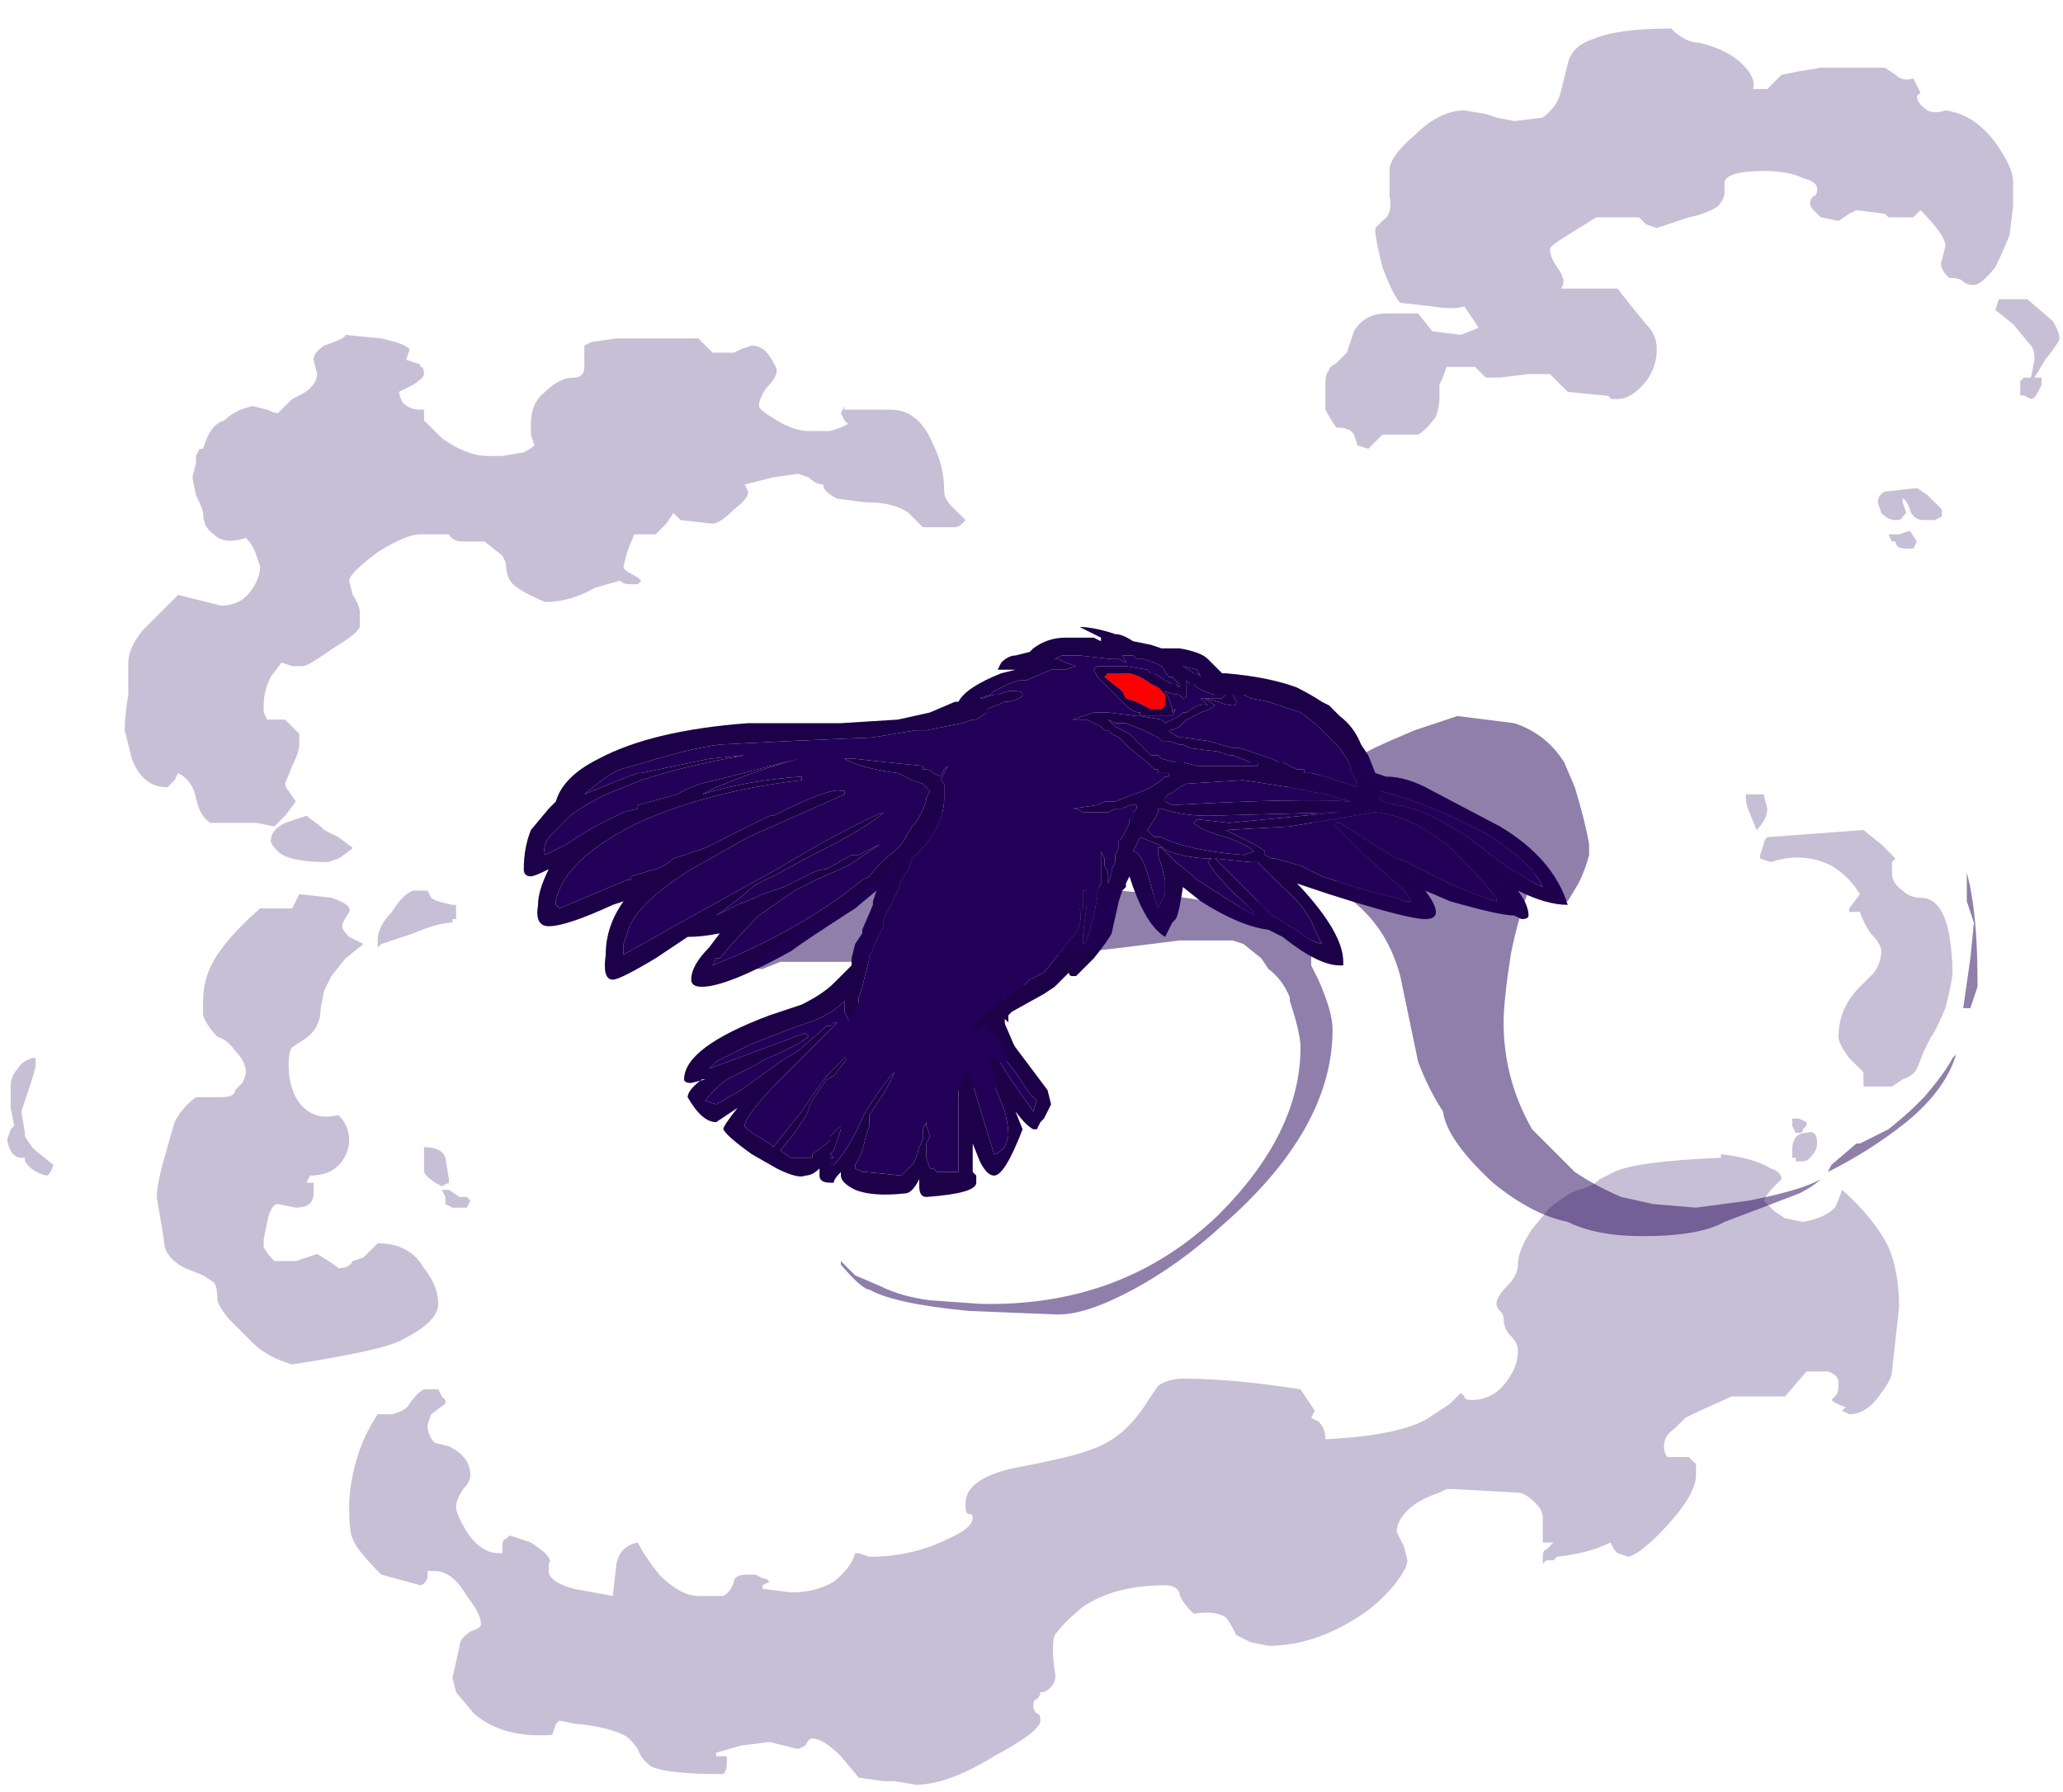 <?xml version="1.0" encoding="UTF-8" standalone="no"?>
<svg xmlns:ffdec="https://www.free-decompiler.com/flash" xmlns:xlink="http://www.w3.org/1999/xlink" ffdec:objectType="frame" height="176.05px" width="202.65px" xmlns="http://www.w3.org/2000/svg">
  <g transform="matrix(1.0, 0.0, 0.0, 1.0, 124.25, 134.75)">
    <use ffdec:characterId="3197" height="9.65" transform="matrix(7.0, 0.0, 0.0, 7.0, -72.8, -73.15)" width="20.4" xlink:href="#shape0"/>
    <use ffdec:characterId="3199" height="24.65" transform="matrix(7.0, 0.0, 0.0, 7.0, -123.55, -131.95)" width="28.8" xlink:href="#shape1"/>
  </g>
  <defs>
    <g id="shape0" transform="matrix(1.0, 0.0, 0.0, 1.0, 10.4, 10.45)">
      <path d="M-2.75 -9.75 L-2.75 -9.75" fill="#111111" fill-rule="evenodd" stroke="none"/>
      <path d="M-4.35 -5.25 L-4.35 -5.15 -4.4 -5.15 -4.35 -5.25" fill="#445f73" fill-rule="evenodd" stroke="none"/>
      <path d="M-3.6 -4.75 L-3.6 -4.7 -4.0 -4.5 -4.15 -4.45 -4.25 -4.4 -4.3 -4.4 -4.25 -4.6 -4.25 -4.55 Q-4.25 -4.5 -4.15 -4.5 L-4.15 -4.55 -4.05 -4.55 -3.95 -4.6 -3.9 -4.65 -3.85 -4.65 -3.7 -4.7 -3.6 -4.75 M-5.45 -4.65 L-5.45 -4.7 -5.2 -4.95 -5.45 -4.7 -5.4 -4.7 -5.1 -4.9 -4.9 -5.05 -4.9 -5.1 -4.8 -5.15 Q-4.7 -5.25 -4.6 -5.4 L-4.5 -5.65 -4.45 -5.65 -4.45 -5.5 -4.4 -5.45 -4.55 -5.15 -4.55 -5.05 -4.7 -4.9 -4.6 -5.1 -4.65 -5.15 -4.7 -5.1 -5.5 -4.45 -5.5 -4.55 -5.45 -4.65 M-4.3 -5.9 L-4.25 -5.85 Q-4.15 -5.7 -4.1 -5.5 L-4.1 -5.15 -4.15 -5.15 -4.15 -5.1 -4.2 -5.05 -4.25 -5.15 -4.25 -5.35 -4.3 -5.4 -4.3 -5.5 -4.35 -5.65 -4.45 -5.85 Q-4.45 -6.05 -4.3 -5.9 M-4.1 -6.0 L-4.0 -6.15 Q-3.8 -6.0 -3.8 -5.55 L-3.85 -5.3 -3.9 -5.15 -3.95 -5.1 -3.95 -5.2 -4.0 -5.3 Q-4.0 -5.6 -4.05 -5.75 L-4.1 -5.9 -4.1 -6.0 M-3.7 -5.8 L-3.7 -5.9 -3.65 -5.95 Q-3.65 -5.9 -3.6 -5.75 L-3.55 -5.6 Q-3.55 -5.45 -3.65 -5.2 L-3.7 -5.3 -3.7 -5.8 M-4.4 -4.9 L-4.45 -4.85 Q-4.55 -4.7 -4.65 -4.65 L-4.7 -4.7 -4.7 -4.8 Q-4.7 -4.9 -4.65 -4.9 L-4.4 -5.0 -4.35 -5.0 -4.4 -4.9" fill="#363c56" fill-rule="evenodd" stroke="none"/>
      <path d="M-1.4 -9.5 L-1.4 -9.35 -1.45 -9.3 -1.6 -9.3 -1.8 -9.4 -1.95 -9.45 -2.0 -9.55 -2.25 -9.75 -2.2 -9.8 -1.95 -9.8 Q-1.8 -9.8 -1.6 -9.65 L-1.5 -9.6 -1.4 -9.5" fill="#ff0000" fill-rule="evenodd" stroke="none"/>
      <path d="M-5.45 -4.65 L-5.5 -4.75 -5.65 -4.9 -5.65 -4.95 -5.7 -5.05 -5.7 -5.25 -5.65 -5.4 -5.55 -5.8 -5.55 -5.85 -5.5 -5.9 -5.5 -5.95 -5.35 -6.25 -5.35 -6.35 -5.15 -6.75 -5.1 -6.9 -5.0 -7.05 -4.95 -7.2 -4.8 -7.35 Q-4.5 -7.7 -4.5 -8.05 L-4.5 -8.25 -4.55 -8.3 -4.45 -8.5 -4.5 -8.45 -4.55 -8.35 -4.65 -8.4 Q-4.7 -8.45 -4.75 -8.45 L-4.8 -8.45 -4.8 -8.5 -5.3 -8.55 -5.75 -8.6 -5.9 -8.6 -5.8 -8.55 Q-5.55 -8.45 -5.15 -8.4 L-4.95 -8.3 -4.8 -8.25 -4.7 -8.15 -4.75 -8.05 Q-4.75 -7.95 -4.9 -7.7 L-4.95 -7.65 -5.1 -7.4 -5.2 -7.3 Q-5.4 -7.15 -5.55 -6.95 L-5.65 -6.9 Q-6.5 -6.2 -7.75 -5.7 L-7.7 -5.8 -7.65 -5.8 Q-7.4 -6.1 -7.15 -6.35 L-7.1 -6.4 -6.6 -6.75 -6.3 -6.9 -5.85 -7.1 -5.4 -7.4 -5.7 -7.25 -5.8 -7.25 -6.15 -7.05 Q-6.25 -7.05 -6.35 -7.0 L-6.75 -6.8 -7.05 -6.7 -7.15 -6.65 -7.4 -6.55 -7.7 -6.4 Q-7.35 -6.65 -7.25 -6.75 -7.15 -6.85 -6.9 -6.95 L-6.35 -7.25 Q-5.55 -7.65 -5.35 -7.85 -5.75 -7.7 -6.85 -7.05 L-8.2 -6.3 -9.0 -5.85 -9.0 -6.0 -8.95 -6.15 Q-8.85 -6.55 -8.05 -7.05 L-7.25 -7.5 -5.9 -8.1 -5.9 -8.15 -5.95 -8.15 Q-6.1 -8.2 -6.9 -7.8 L-6.95 -7.8 -7.85 -7.35 -8.3 -7.2 Q-8.4 -7.1 -8.55 -7.05 L-8.9 -6.95 -8.9 -6.9 -8.95 -6.9 -9.9 -6.5 -9.95 -6.55 -9.95 -6.6 Q-9.85 -7.15 -8.9 -7.65 L-8.8 -7.7 Q-7.8 -8.15 -6.5 -8.3 L-6.5 -8.35 Q-7.25 -8.3 -7.9 -8.1 L-7.7 -8.2 Q-7.1 -8.45 -6.55 -8.6 L-7.7 -8.3 Q-8.0 -8.25 -8.25 -8.1 L-8.8 -7.95 -8.8 -7.9 -9.0 -7.85 -9.4 -7.65 -9.65 -7.5 -9.8 -7.4 -10.1 -7.25 Q-10.15 -7.4 -10.0 -7.55 L-9.75 -7.8 Q-9.55 -7.95 -9.25 -8.1 L-8.75 -8.3 Q-8.15 -8.5 -7.3 -8.65 L-7.8 -8.6 -8.75 -8.4 -8.8 -8.4 Q-9.2 -8.25 -9.55 -8.1 -9.2 -8.4 -9.05 -8.45 L-8.7 -8.55 Q-8.05 -8.75 -7.65 -8.8 L-6.65 -8.85 -5.5 -8.9 -4.9 -9.0 -4.75 -9.0 -4.25 -9.1 -4.1 -9.15 -4.05 -9.15 -3.9 -9.25 -3.9 -9.3 -3.65 -9.4 -3.6 -9.4 Q-3.4 -9.45 -3.4 -9.5 -3.4 -9.55 -3.5 -9.55 L-3.6 -9.55 -3.75 -9.5 -3.8 -9.5 -3.95 -9.45 -4.0 -9.45 -3.85 -9.5 -3.8 -9.55 -3.6 -9.65 -3.45 -9.7 -3.35 -9.7 -3.0 -9.85 -2.8 -9.85 -2.65 -9.9 -2.8 -9.95 -2.9 -10.0 -2.95 -10.0 -2.85 -10.05 -2.6 -10.05 -2.15 -10.0 -2.05 -10.0 -1.95 -9.95 -2.0 -10.05 -1.85 -10.05 -1.8 -10.0 -1.7 -10.0 -1.55 -9.95 -1.45 -9.9 -1.35 -9.75 -1.3 -9.75 -1.2 -9.65 -1.2 -9.6 -1.25 -9.65 -1.3 -9.65 -1.4 -9.7 -1.55 -9.8 -1.6 -9.8 -1.65 -9.85 -1.95 -9.9 -2.35 -9.9 -2.4 -9.85 -2.35 -9.75 -1.95 -9.35 Q-1.85 -9.25 -1.75 -9.25 L-1.75 -9.2 -1.3 -9.2 -1.25 -9.3 -1.3 -9.25 -1.3 -9.3 -1.35 -9.45 -1.4 -9.55 Q-1.3 -9.5 -1.2 -9.5 L-1.15 -9.45 Q-1.1 -9.45 -1.1 -9.5 L-1.1 -9.7 -1.05 -9.65 -1.0 -9.65 -0.95 -9.6 Q-0.75 -9.5 -0.7 -9.5 L-0.55 -9.5 -0.6 -9.45 -0.9 -9.45 -0.8 -9.35 Q-0.9 -9.4 -1.1 -9.25 L-1.15 -9.25 -1.2 -9.2 -1.4 -9.1 -1.45 -9.15 -1.75 -9.2 -1.8 -9.2 -2.2 -9.25 -2.4 -9.25 -2.7 -9.15 -2.5 -9.15 -2.3 -9.05 -2.25 -9.0 -2.2 -9.0 -2.15 -8.95 -2.05 -8.9 -1.9 -8.75 -1.65 -8.55 -1.55 -8.45 -1.5 -8.45 -1.5 -8.4 -1.35 -8.4 -1.35 -8.35 -1.4 -8.35 -1.45 -8.3 -1.6 -8.2 -1.7 -8.15 -1.85 -8.1 -2.1 -8.0 -2.25 -8.0 -2.35 -7.95 -2.7 -7.9 -2.65 -7.9 -2.55 -7.85 -2.2 -7.85 -2.1 -7.9 -2.0 -7.9 -1.9 -7.95 -1.8 -7.95 -1.8 -7.9 -1.85 -7.85 -1.85 -7.75 -1.9 -7.75 -1.9 -7.7 -2.0 -7.5 -2.05 -7.45 -2.05 -7.35 -2.1 -7.25 -2.1 -7.15 -2.15 -7.05 -2.15 -7.0 -2.2 -6.85 -2.2 -7.0 -2.25 -7.1 -2.25 -7.2 -2.3 -7.3 -2.3 -6.85 -2.35 -6.75 -2.35 -6.65 -2.4 -6.4 Q-2.45 -6.2 -2.5 -6.05 L-2.55 -6.0 -2.55 -6.15 -2.5 -6.55 -2.5 -6.75 -2.55 -6.75 -2.55 -6.5 -2.6 -6.5 Q-2.55 -6.35 -2.65 -6.15 L-2.7 -6.1 -3.1 -5.6 -3.3 -5.5 -3.45 -5.35 -3.45 -5.55 Q-3.45 -5.85 -3.6 -6.05 -3.75 -6.2 -3.8 -6.1 L-3.85 -6.25 Q-3.95 -6.3 -4.0 -6.3 L-4.1 -6.3 -4.2 -6.25 -4.2 -6.05 -4.25 -6.1 -4.45 -6.1 -4.55 -6.0 -4.6 -5.85 -4.65 -5.75 -4.7 -5.6 Q-4.7 -5.5 -4.8 -5.35 -4.8 -5.5 -4.85 -5.65 L-4.9 -5.8 -4.9 -5.95 -4.95 -5.95 -4.95 -5.7 -4.9 -5.6 Q-4.9 -5.5 -5.0 -5.15 L-5.05 -5.15 -5.05 -5.1 -5.2 -4.95 -5.45 -4.7 -5.45 -4.65 M0.2 -6.35 L0.1 -6.4 -0.7 -7.2 -0.2 -7.15 -0.1 -7.15 0.25 -6.8 Q0.6 -6.5 0.7 -6.2 L0.8 -6.0 Q0.6 -6.05 0.45 -6.2 L0.35 -6.25 0.2 -6.35 M1.6 -8.05 L1.6 -8.15 1.8 -8.1 Q2.45 -7.9 3.1 -7.55 3.75 -7.15 3.9 -6.8 L3.7 -6.9 3.3 -7.15 2.85 -7.5 Q2.25 -7.9 1.85 -7.95 L1.65 -8.0 1.6 -8.05 M0.15 -7.2 L0.1 -7.2 0.0 -7.25 0.0 -7.3 Q-0.05 -7.35 -0.25 -7.45 L-0.55 -7.6 0.35 -7.65 1.55 -7.85 Q2.0 -7.8 2.4 -7.5 L2.55 -7.4 2.95 -7.0 3.25 -6.65 3.25 -6.6 2.95 -6.7 Q2.55 -6.85 2.0 -7.15 L1.85 -7.2 1.05 -7.7 Q0.95 -7.7 1.0 -7.65 L1.4 -7.25 1.9 -6.8 2.0 -6.7 2.05 -6.6 1.95 -6.6 1.85 -6.65 Q1.55 -6.7 0.8 -6.95 L0.5 -7.1 0.15 -7.2 M0.85 -8.1 L1.2 -8.0 Q0.45 -8.05 -1.3 -7.95 L-1.4 -8.0 -1.4 -8.05 -1.35 -8.1 -1.35 -8.1 Q-1.25 -8.15 -1.2 -8.2 L-1.1 -8.25 -0.3 -8.3 0.35 -8.2 0.85 -8.1 M0.2 -9.35 L0.5 -9.25 0.7 -9.1 1.05 -8.75 1.15 -8.6 1.2 -8.5 1.2 -8.45 1.3 -8.25 1.3 -8.2 0.85 -8.35 0.65 -8.4 0.55 -8.4 0.55 -8.45 0.45 -8.45 0.25 -8.55 0.2 -8.55 0.1 -8.6 -0.35 -8.75 -0.45 -8.75 -0.8 -8.85 -1.15 -8.9 -1.2 -8.9 -1.3 -8.95 -1.35 -9.0 Q-1.3 -9.0 -1.2 -9.05 L-1.1 -9.15 -0.9 -9.25 Q-0.75 -9.3 -0.7 -9.35 L-0.85 -9.45 -0.65 -9.4 Q-0.55 -9.35 -0.45 -9.35 -0.4 -9.35 -0.4 -9.4 L-0.45 -9.5 -0.3 -9.5 -0.2 -9.45 0.05 -9.4 0.2 -9.35 M-1.15 -9.9 L-0.95 -9.85 -0.9 -9.75 -0.95 -9.8 -1.0 -9.8 -1.15 -9.9 M-2.75 -9.75 L-2.75 -9.75 M-7.8 -4.25 L-7.7 -4.35 Q-7.5 -4.45 -7.2 -4.6 L-6.55 -4.85 -6.4 -4.9 Q-6.1 -5.0 -5.9 -5.2 L-5.9 -5.05 -5.8 -4.85 -5.8 -4.8 -5.7 -4.65 -5.7 -4.4 Q-5.65 -4.25 -5.55 -4.25 -5.3 -4.25 -4.85 -4.65 L-4.85 -4.5 Q-4.85 -4.4 -4.65 -4.4 -4.6 -4.4 -4.5 -4.45 L-4.5 -4.2 Q-4.5 -4.1 -4.35 -4.1 L-4.25 -4.15 -4.3 -4.0 -4.3 -2.8 -4.6 -2.8 -4.65 -2.85 -4.7 -2.85 -4.75 -3.0 -4.75 -3.2 -4.7 -3.3 -4.75 -3.45 -4.75 -3.5 -4.8 -3.4 -4.8 -3.25 -4.85 -3.15 Q-4.9 -2.95 -4.95 -2.9 -5.05 -2.8 -5.1 -2.75 L-5.6 -2.8 -5.65 -2.8 -5.75 -2.85 -5.75 -2.9 Q-5.65 -3.05 -5.6 -3.3 L-5.55 -3.45 -5.55 -3.6 -5.45 -3.75 Q-5.25 -4.05 -5.2 -4.2 -5.35 -4.05 -5.6 -3.65 L-5.65 -3.55 Q-5.85 -3.1 -6.05 -2.9 L-6.1 -2.9 -6.1 -3.0 -6.05 -3.0 -6.1 -3.05 -6.05 -3.1 -5.95 -3.4 -5.95 -3.45 -6.1 -3.3 -6.1 -3.25 -6.15 -3.2 -6.35 -3.05 -6.35 -3.0 -6.65 -3.0 -6.8 -3.1 -6.6 -3.35 -6.5 -3.5 Q-6.4 -3.65 -6.4 -3.7 -6.4 -3.75 -6.15 -4.1 L-6.05 -4.15 -5.7 -4.6 -6.15 -4.15 -6.4 -3.8 -6.5 -3.65 -6.9 -3.15 -6.95 -3.2 Q-7.3 -3.4 -7.3 -3.45 -7.3 -3.6 -6.7 -4.2 L-6.0 -4.9 -6.05 -4.9 -6.1 -4.85 -6.15 -4.85 -6.55 -4.5 -6.8 -4.35 -7.35 -3.95 -7.7 -3.75 -7.85 -3.8 Q-7.75 -3.95 -7.55 -4.1 L-7.15 -4.3 Q-7.0 -4.4 -6.85 -4.45 L-6.55 -4.6 -6.4 -4.7 -6.45 -4.75 -7.8 -4.25 M-1.5 -7.4 L-1.35 -7.3 Q-1.05 -7.2 -0.75 -7.2 L-0.8 -7.15 Q-0.65 -6.9 -0.2 -6.5 L-0.15 -6.45 -0.15 -6.4 -0.4 -6.55 -0.95 -6.9 -1.0 -6.95 -1.25 -7.15 -1.45 -7.35 -1.5 -7.35 -1.5 -7.25 -1.45 -7.1 -1.4 -6.9 Q-1.4 -6.85 -1.4 -6.7 L-1.5 -6.5 -1.55 -6.65 -1.65 -7.0 Q-1.75 -7.3 -1.85 -7.3 L-1.75 -7.5 -1.5 -7.4 M-1.55 -7.75 L-1.5 -7.85 -1.5 -7.9 -1.45 -7.9 Q-1.15 -7.8 -0.8 -7.8 L1.05 -7.85 -0.5 -7.7 -0.95 -7.75 -1.0 -7.7 Q-0.9 -7.6 -0.55 -7.5 -0.25 -7.4 -0.15 -7.3 L-0.3 -7.25 Q-0.95 -7.3 -1.35 -7.45 L-1.45 -7.5 -1.55 -7.5 -1.65 -7.6 -1.55 -7.75 M-2.1 -9.05 L-2.2 -9.15 -2.1 -9.1 -1.95 -9.1 -1.7 -9.0 -1.5 -8.9 -1.45 -8.85 -1.35 -8.85 -1.2 -8.8 -1.15 -8.8 -1.05 -8.75 -0.65 -8.7 -0.5 -8.65 -0.45 -8.65 -0.2 -8.55 -0.1 -8.55 -0.1 -8.5 -0.95 -8.5 -1.15 -8.55 -1.25 -8.55 -1.45 -8.6 -1.5 -8.65 -1.6 -8.65 -1.9 -8.95 -2.1 -9.05 M-3.25 -3.65 L-3.6 -4.15 -3.75 -4.4 -3.7 -4.45 -3.5 -4.2 -3.3 -3.9 -3.2 -3.8 -3.25 -3.65 M-4.15 -4.2 L-3.9 -4.3 Q-3.75 -3.9 -3.65 -3.65 -3.6 -3.45 -3.6 -3.35 L-3.6 -3.3 -3.65 -3.15 Q-3.75 -3.05 -3.8 -3.05 L-4.0 -3.7 -4.15 -4.2 M-4.05 -4.95 L-4.05 -5.05 -3.95 -4.95 -4.05 -4.85 -4.25 -4.6 -4.25 -4.75 -4.2 -4.8 Q-4.15 -4.8 -4.05 -4.95" fill="#220058" fill-rule="evenodd" stroke="none"/>
      <path d="M-3.6 -4.7 L-3.5 -4.55 -3.05 -3.95 -3.0 -3.75 -3.1 -3.55 -3.15 -3.5 -3.2 -3.4 -3.25 -3.4 Q-3.35 -3.45 -3.5 -3.65 L-3.4 -3.4 Q-3.65 -2.75 -3.8 -2.75 -3.9 -2.75 -4.0 -2.95 L-4.1 -3.2 -4.1 -2.8 -4.05 -2.75 -4.05 -2.65 Q-4.05 -2.5 -4.75 -2.45 -4.85 -2.45 -4.85 -2.6 L-4.85 -2.7 Q-4.95 -2.5 -5.05 -2.5 -5.5 -2.45 -5.75 -2.55 -5.95 -2.65 -5.95 -2.75 L-5.95 -2.8 Q-6.05 -2.7 -6.05 -2.65 L-6.1 -2.65 Q-6.25 -2.65 -6.25 -2.75 L-6.25 -2.85 Q-6.35 -2.75 -6.45 -2.75 -6.55 -2.7 -6.85 -2.85 L-7.2 -3.05 Q-7.55 -3.3 -7.6 -3.4 -7.6 -3.45 -7.4 -3.7 L-7.7 -3.5 Q-7.9 -3.5 -8.1 -3.85 -8.1 -3.95 -7.9 -4.1 L-7.85 -4.1 -8.05 -4.05 Q-8.15 -4.05 -8.15 -4.1 -8.15 -4.55 -6.95 -5.0 L-6.5 -5.15 Q-6.2 -5.3 -6.05 -5.45 L-5.8 -5.7 -5.8 -5.8 -5.75 -6.0 -5.65 -6.15 -5.65 -6.2 -5.5 -6.55 -5.5 -6.6 -5.45 -6.75 -5.75 -6.5 Q-6.45 -6.05 -6.65 -5.9 -7.55 -5.4 -7.9 -5.4 -8.05 -5.4 -8.05 -5.5 -8.05 -5.7 -7.8 -5.95 L-7.65 -6.15 Q-7.9 -6.1 -8.1 -6.1 L-8.55 -5.8 Q-9.05 -5.5 -9.15 -5.5 -9.3 -5.5 -9.25 -5.85 -9.25 -6.25 -9.0 -6.6 L-9.15 -6.55 Q-9.8 -6.25 -10.05 -6.25 -10.25 -6.25 -10.2 -6.55 -10.2 -6.75 -10.05 -7.05 -10.25 -6.95 -10.3 -6.95 -10.4 -6.95 -10.4 -7.05 -10.4 -7.35 -10.3 -7.6 L-10.05 -7.9 -9.95 -8.0 Q-9.85 -8.35 -9.35 -8.6 -8.6 -9.0 -7.25 -9.1 L-5.95 -9.1 -5.15 -9.15 -4.7 -9.25 -4.35 -9.4 -4.3 -9.4 Q-4.2 -9.6 -3.7 -9.8 L-3.5 -9.85 -3.75 -9.85 -3.7 -9.95 Q-3.6 -10.05 -3.5 -10.05 L-3.3 -10.1 -3.25 -10.15 Q-3.05 -10.3 -2.8 -10.3 L-2.4 -10.3 -2.3 -10.25 -2.3 -10.3 -2.6 -10.45 Q-2.4 -10.45 -2.1 -10.35 -2.0 -10.35 -1.85 -10.25 L-1.6 -10.2 -1.45 -10.15 -1.2 -10.15 Q-0.9 -10.1 -0.8 -10.0 L-0.6 -9.8 -0.55 -9.8 Q0.05 -9.75 0.45 -9.6 0.65 -9.5 0.8 -9.4 L0.9 -9.35 1.05 -9.2 Q1.25 -9.05 1.35 -8.8 L1.45 -8.65 1.55 -8.4 1.7 -8.35 Q2.0 -8.35 2.35 -8.15 L3.3 -7.65 Q4.05 -7.2 4.25 -6.55 3.95 -6.55 3.55 -6.75 3.7 -6.55 3.7 -6.4 3.7 -6.35 3.6 -6.35 L3.5 -6.4 Q3.3 -6.4 2.6 -6.6 L2.25 -6.75 Q2.4 -6.55 2.4 -6.45 2.4 -6.35 2.25 -6.35 2.0 -6.35 0.9 -6.7 L0.45 -6.85 0.5 -6.8 Q1.1 -6.15 1.1 -5.75 L1.1 -5.7 1.05 -5.7 Q0.75 -5.7 0.25 -6.1 L0.05 -6.2 Q-0.35 -6.25 -0.9 -6.6 L-1.15 -6.8 Q-1.2 -6.45 -1.25 -6.35 L-1.3 -6.3 -1.4 -6.1 Q-1.65 -6.25 -1.85 -6.8 L-1.9 -6.95 -1.95 -6.85 -1.95 -6.8 -2.0 -6.75 -2.05 -6.6 -2.15 -6.15 Q-2.2 -6.05 -2.4 -5.8 L-2.65 -5.55 -2.7 -5.55 Q-2.75 -5.55 -2.75 -5.6 L-2.95 -5.4 -3.1 -5.3 -3.55 -5.05 -3.6 -5.0 -3.6 -4.9 -3.65 -4.95 -3.65 -4.8 -3.6 -4.75 -3.7 -4.7 -3.85 -4.65 -3.9 -4.65 -3.95 -4.6 -4.05 -4.55 -4.15 -4.55 -4.15 -4.5 Q-4.25 -4.5 -4.25 -4.55 L-4.25 -4.6 -4.3 -4.4 -4.25 -4.4 -4.15 -4.45 -4.0 -4.5 -3.6 -4.7 M0.2 -9.35 L0.05 -9.4 -0.2 -9.45 -0.3 -9.5 -0.45 -9.5 -0.4 -9.4 Q-0.4 -9.35 -0.45 -9.35 -0.55 -9.35 -0.65 -9.4 L-0.85 -9.45 -0.7 -9.35 Q-0.75 -9.3 -0.9 -9.25 L-1.1 -9.15 -1.2 -9.05 Q-1.3 -9.0 -1.35 -9.0 L-1.3 -8.95 -1.2 -8.9 -1.15 -8.9 -0.8 -8.85 -0.45 -8.75 -0.35 -8.75 0.1 -8.6 0.2 -8.55 0.25 -8.55 0.45 -8.45 0.55 -8.45 0.55 -8.4 0.65 -8.4 0.85 -8.35 1.3 -8.2 1.3 -8.25 1.2 -8.45 1.2 -8.5 1.15 -8.6 1.05 -8.75 0.7 -9.1 0.5 -9.25 0.2 -9.35 M0.85 -8.1 L0.35 -8.2 -0.3 -8.3 -1.1 -8.25 -1.2 -8.2 Q-1.25 -8.15 -1.35 -8.1 L-1.35 -8.1 -1.4 -8.05 -1.4 -8.0 -1.3 -7.95 Q0.45 -8.05 1.2 -8.0 L0.85 -8.1 M0.15 -7.2 L0.5 -7.1 0.8 -6.95 Q1.55 -6.7 1.85 -6.65 L1.95 -6.6 2.05 -6.6 2.0 -6.7 1.9 -6.8 1.4 -7.25 1.0 -7.65 Q0.95 -7.7 1.05 -7.7 L1.85 -7.2 2.0 -7.15 Q2.55 -6.85 2.95 -6.7 L3.25 -6.6 3.25 -6.65 2.95 -7.0 2.55 -7.4 2.4 -7.5 Q2.0 -7.8 1.55 -7.85 L0.35 -7.65 -0.55 -7.6 -0.25 -7.45 Q-0.05 -7.35 0.0 -7.3 L0.0 -7.25 0.1 -7.2 0.15 -7.2 M1.6 -8.05 L1.65 -8.0 1.85 -7.95 Q2.25 -7.9 2.85 -7.5 L3.3 -7.15 3.7 -6.9 3.9 -6.8 Q3.75 -7.15 3.1 -7.55 2.45 -7.9 1.8 -8.1 L1.6 -8.15 1.6 -8.05 M0.2 -6.35 L0.35 -6.25 0.45 -6.2 Q0.6 -6.05 0.8 -6.0 L0.7 -6.2 Q0.6 -6.5 0.25 -6.8 L-0.1 -7.15 -0.2 -7.15 -0.7 -7.2 0.1 -6.4 0.2 -6.35 M-5.2 -4.95 L-5.05 -5.1 -5.05 -5.15 -5.0 -5.15 Q-4.9 -5.5 -4.9 -5.6 L-4.95 -5.7 -4.95 -5.95 -4.9 -5.95 -4.9 -5.8 -4.85 -5.65 Q-4.8 -5.5 -4.8 -5.35 -4.7 -5.5 -4.7 -5.6 L-4.65 -5.75 -4.6 -5.85 -4.55 -6.0 -4.45 -6.1 -4.25 -6.1 -4.2 -6.05 -4.2 -6.25 -4.1 -6.3 -4.0 -6.3 Q-3.95 -6.3 -3.85 -6.25 L-3.8 -6.1 Q-3.75 -6.2 -3.6 -6.05 -3.45 -5.85 -3.45 -5.55 L-3.45 -5.35 -3.3 -5.5 -3.1 -5.6 -2.7 -6.1 -2.65 -6.15 Q-2.55 -6.35 -2.6 -6.5 L-2.55 -6.5 -2.55 -6.75 -2.5 -6.75 -2.5 -6.55 -2.55 -6.15 -2.55 -6.0 -2.5 -6.05 Q-2.45 -6.2 -2.4 -6.4 L-2.35 -6.65 -2.35 -6.75 -2.3 -6.85 -2.3 -7.3 -2.25 -7.2 -2.25 -7.1 -2.2 -7.0 -2.2 -6.85 -2.15 -7.0 -2.15 -7.05 -2.1 -7.15 -2.1 -7.25 -2.05 -7.35 -2.05 -7.45 -2.0 -7.5 -1.9 -7.7 -1.9 -7.75 -1.85 -7.75 -1.85 -7.85 -1.8 -7.9 -1.8 -7.95 -1.9 -7.95 -2.0 -7.9 -2.1 -7.9 -2.2 -7.85 -2.55 -7.85 -2.65 -7.9 -2.7 -7.9 -2.35 -7.95 -2.25 -8.0 -2.1 -8.0 -1.85 -8.1 -1.7 -8.15 -1.6 -8.2 -1.45 -8.3 -1.4 -8.35 -1.35 -8.35 -1.35 -8.4 -1.5 -8.4 -1.5 -8.45 -1.55 -8.45 -1.65 -8.55 -1.9 -8.75 -2.05 -8.9 -2.15 -8.95 -2.2 -9.0 -2.25 -9.0 -2.3 -9.05 -2.5 -9.15 -2.7 -9.15 -2.4 -9.25 -2.2 -9.25 -1.8 -9.2 -1.75 -9.2 -1.45 -9.15 -1.4 -9.1 -1.2 -9.2 -1.15 -9.25 -1.1 -9.25 Q-0.9 -9.4 -0.8 -9.35 L-0.9 -9.45 -0.6 -9.45 -0.55 -9.5 -0.7 -9.5 Q-0.75 -9.5 -0.95 -9.6 L-1.0 -9.65 -1.05 -9.65 -1.1 -9.7 -1.1 -9.5 Q-1.1 -9.45 -1.15 -9.45 L-1.2 -9.5 Q-1.3 -9.5 -1.4 -9.55 L-1.35 -9.45 -1.3 -9.3 -1.3 -9.25 -1.25 -9.3 -1.3 -9.2 -1.75 -9.2 -1.75 -9.25 Q-1.85 -9.25 -1.95 -9.35 L-2.35 -9.75 -2.4 -9.85 -2.35 -9.9 -1.95 -9.9 -1.65 -9.85 -1.6 -9.8 -1.55 -9.8 -1.4 -9.7 -1.3 -9.65 -1.25 -9.65 -1.2 -9.6 -1.2 -9.65 -1.3 -9.75 -1.35 -9.75 -1.45 -9.9 -1.55 -9.95 -1.7 -10.0 -1.8 -10.0 -1.85 -10.05 -2.0 -10.05 -1.95 -9.95 -2.05 -10.0 -2.15 -10.0 -2.6 -10.05 -2.85 -10.05 -2.95 -10.0 -2.9 -10.0 -2.8 -9.95 -2.65 -9.9 -2.8 -9.85 -3.0 -9.85 -3.35 -9.7 -3.45 -9.7 -3.6 -9.65 -3.8 -9.55 -3.85 -9.5 -4.0 -9.45 -3.95 -9.45 -3.8 -9.5 -3.75 -9.5 -3.6 -9.55 -3.5 -9.55 Q-3.4 -9.55 -3.4 -9.5 -3.4 -9.45 -3.6 -9.4 L-3.65 -9.4 -3.9 -9.3 -3.9 -9.25 -4.05 -9.15 -4.1 -9.15 -4.25 -9.1 -4.75 -9.0 -4.9 -9.0 -5.5 -8.9 -6.65 -8.85 -7.65 -8.8 Q-8.05 -8.75 -8.7 -8.55 L-9.05 -8.45 Q-9.2 -8.4 -9.55 -8.1 -9.2 -8.25 -8.8 -8.4 L-8.75 -8.4 -7.8 -8.6 -7.3 -8.65 Q-8.15 -8.5 -8.75 -8.3 L-9.25 -8.1 Q-9.55 -7.95 -9.75 -7.8 L-10.0 -7.55 Q-10.15 -7.4 -10.1 -7.25 L-9.8 -7.4 -9.65 -7.5 -9.4 -7.65 -9.0 -7.85 -8.8 -7.9 -8.8 -7.95 -8.25 -8.1 Q-8.0 -8.25 -7.7 -8.3 L-6.55 -8.6 Q-7.1 -8.45 -7.7 -8.2 L-7.9 -8.1 Q-7.25 -8.3 -6.5 -8.35 L-6.5 -8.3 Q-7.8 -8.15 -8.8 -7.7 L-8.9 -7.65 Q-9.85 -7.15 -9.95 -6.6 L-9.95 -6.55 -9.9 -6.5 -8.95 -6.9 -8.9 -6.9 -8.9 -6.95 -8.55 -7.05 Q-8.4 -7.1 -8.3 -7.2 L-7.85 -7.35 -6.95 -7.8 -6.9 -7.8 Q-6.1 -8.2 -5.95 -8.15 L-5.9 -8.15 -5.9 -8.1 -7.25 -7.5 -8.05 -7.05 Q-8.85 -6.55 -8.95 -6.15 L-9.0 -6.0 -9.0 -5.85 -8.2 -6.3 -6.85 -7.05 Q-5.75 -7.7 -5.35 -7.85 -5.55 -7.65 -6.35 -7.25 L-6.9 -6.95 Q-7.15 -6.85 -7.25 -6.75 -7.35 -6.65 -7.7 -6.4 L-7.4 -6.55 -7.15 -6.65 -7.05 -6.7 -6.75 -6.8 -6.35 -7.0 Q-6.25 -7.05 -6.15 -7.05 L-5.8 -7.25 -5.7 -7.25 -5.4 -7.4 -5.85 -7.1 -6.3 -6.9 -6.6 -6.75 -7.1 -6.4 -7.15 -6.35 Q-7.4 -6.1 -7.65 -5.8 L-7.7 -5.8 -7.75 -5.7 Q-6.5 -6.2 -5.65 -6.9 L-5.55 -6.95 Q-5.4 -7.15 -5.2 -7.3 L-5.1 -7.4 -4.95 -7.65 -4.9 -7.7 Q-4.75 -7.95 -4.75 -8.05 L-4.7 -8.15 -4.8 -8.25 -4.95 -8.3 -5.15 -8.4 Q-5.55 -8.45 -5.8 -8.55 L-5.9 -8.6 -5.75 -8.6 -5.3 -8.55 -4.8 -8.5 -4.8 -8.45 -4.75 -8.45 Q-4.7 -8.45 -4.65 -8.4 L-4.55 -8.35 -4.5 -8.45 -4.45 -8.5 -4.55 -8.3 -4.5 -8.25 -4.5 -8.05 Q-4.5 -7.7 -4.8 -7.35 L-4.95 -7.2 -5.0 -7.05 -5.1 -6.9 -5.15 -6.75 -5.35 -6.35 -5.35 -6.25 -5.5 -5.95 -5.5 -5.9 -5.55 -5.85 -5.55 -5.8 -5.65 -5.4 -5.7 -5.25 -5.7 -5.05 -5.65 -4.95 -5.65 -4.9 -5.5 -4.75 -5.45 -4.65 -5.5 -4.55 -5.5 -4.45 -4.7 -5.1 -4.65 -5.15 -4.6 -5.1 -4.7 -4.9 -4.55 -5.05 -4.55 -5.15 -4.4 -5.45 -4.45 -5.5 -4.45 -5.65 -4.5 -5.65 -4.6 -5.4 Q-4.7 -5.25 -4.8 -5.15 L-4.9 -5.1 -4.9 -5.05 -5.1 -4.9 -5.4 -4.7 -5.45 -4.7 -5.2 -4.95 M-1.15 -9.9 L-1.0 -9.8 -0.95 -9.8 -0.9 -9.75 -0.95 -9.85 -1.15 -9.9 M-1.4 -9.5 L-1.5 -9.6 -1.6 -9.65 Q-1.8 -9.8 -1.95 -9.8 L-2.2 -9.8 -2.25 -9.75 -2.0 -9.55 -1.95 -9.45 -1.8 -9.4 -1.6 -9.3 -1.45 -9.3 -1.4 -9.35 -1.4 -9.5 M-2.1 -9.05 L-1.9 -8.95 -1.6 -8.65 -1.5 -8.65 -1.45 -8.6 -1.25 -8.55 -1.15 -8.55 -0.95 -8.5 -0.1 -8.5 -0.1 -8.55 -0.2 -8.55 -0.45 -8.65 -0.5 -8.65 -0.65 -8.7 -1.05 -8.75 -1.15 -8.8 -1.2 -8.8 -1.35 -8.85 -1.45 -8.85 -1.5 -8.9 -1.7 -9.0 -1.95 -9.1 -2.1 -9.1 -2.2 -9.15 -2.1 -9.05 M-1.55 -7.75 L-1.65 -7.6 -1.55 -7.5 -1.45 -7.5 -1.35 -7.45 Q-0.95 -7.3 -0.3 -7.25 L-0.15 -7.3 Q-0.25 -7.4 -0.55 -7.5 -0.9 -7.6 -1.0 -7.7 L-0.95 -7.75 -0.5 -7.7 1.05 -7.85 -0.8 -7.8 Q-1.15 -7.8 -1.45 -7.9 L-1.5 -7.9 -1.5 -7.85 -1.55 -7.75 M-1.5 -7.4 L-1.75 -7.5 -1.85 -7.3 Q-1.75 -7.3 -1.65 -7.0 L-1.55 -6.65 -1.5 -6.5 -1.4 -6.7 Q-1.4 -6.85 -1.4 -6.9 L-1.45 -7.1 -1.5 -7.25 -1.5 -7.35 -1.45 -7.35 -1.25 -7.15 -1.0 -6.95 -0.95 -6.9 -0.4 -6.55 -0.15 -6.4 -0.15 -6.45 -0.2 -6.5 Q-0.65 -6.9 -0.8 -7.15 L-0.75 -7.2 Q-1.05 -7.2 -1.35 -7.3 L-1.5 -7.4 M-7.8 -4.25 L-6.45 -4.75 -6.4 -4.7 -6.55 -4.6 -6.85 -4.45 Q-7.0 -4.4 -7.15 -4.3 L-7.55 -4.1 Q-7.75 -3.95 -7.85 -3.8 L-7.7 -3.75 -7.35 -3.95 -6.8 -4.35 -6.55 -4.5 -6.15 -4.85 -6.1 -4.85 -6.05 -4.9 -6.0 -4.9 -6.7 -4.2 Q-7.3 -3.6 -7.3 -3.45 -7.3 -3.4 -6.95 -3.2 L-6.9 -3.15 -6.5 -3.65 -6.4 -3.8 -6.15 -4.15 -5.7 -4.6 -6.05 -4.15 -6.15 -4.1 Q-6.4 -3.75 -6.4 -3.7 -6.4 -3.65 -6.5 -3.5 L-6.6 -3.35 -6.8 -3.1 -6.65 -3.0 -6.35 -3.0 -6.35 -3.05 -6.15 -3.2 -6.1 -3.25 -6.1 -3.3 -5.95 -3.45 -5.95 -3.4 -6.05 -3.1 -6.1 -3.05 -6.05 -3.0 -6.1 -3.0 -6.1 -2.9 -6.05 -2.9 Q-5.85 -3.1 -5.65 -3.55 L-5.6 -3.65 Q-5.35 -4.05 -5.2 -4.2 -5.25 -4.05 -5.45 -3.75 L-5.55 -3.6 -5.55 -3.45 -5.6 -3.3 Q-5.65 -3.05 -5.75 -2.9 L-5.75 -2.85 -5.65 -2.8 -5.6 -2.8 -5.1 -2.75 Q-5.05 -2.8 -4.95 -2.9 -4.9 -2.95 -4.85 -3.15 L-4.8 -3.25 -4.8 -3.4 -4.75 -3.5 -4.75 -3.45 -4.7 -3.3 -4.75 -3.2 -4.75 -3.0 -4.7 -2.85 -4.65 -2.85 -4.6 -2.8 -4.3 -2.8 -4.3 -4.0 -4.25 -4.15 -4.35 -4.1 Q-4.5 -4.1 -4.5 -4.2 L-4.5 -4.45 Q-4.6 -4.4 -4.65 -4.4 -4.85 -4.4 -4.85 -4.5 L-4.85 -4.65 Q-5.3 -4.25 -5.55 -4.25 -5.65 -4.25 -5.7 -4.4 L-5.7 -4.65 -5.8 -4.8 -5.8 -4.85 -5.9 -5.05 -5.9 -5.2 Q-6.1 -5.0 -6.4 -4.9 L-6.55 -4.85 -7.2 -4.6 Q-7.5 -4.45 -7.7 -4.35 L-7.8 -4.25 M-3.7 -5.8 L-3.7 -5.3 -3.65 -5.2 Q-3.55 -5.45 -3.55 -5.6 L-3.6 -5.75 Q-3.65 -5.9 -3.65 -5.95 L-3.7 -5.9 -3.7 -5.8 M-4.1 -6.0 L-4.1 -5.9 -4.05 -5.75 Q-4.0 -5.6 -4.0 -5.3 L-3.95 -5.2 -3.95 -5.1 -3.9 -5.15 -3.85 -5.3 -3.8 -5.55 Q-3.8 -6.0 -4.0 -6.15 L-4.1 -6.0 M-4.3 -5.9 Q-4.45 -6.05 -4.45 -5.85 L-4.35 -5.65 -4.3 -5.5 -4.3 -5.4 -4.25 -5.35 -4.25 -5.15 -4.2 -5.05 -4.15 -5.1 -4.15 -5.15 -4.1 -5.15 -4.1 -5.5 Q-4.15 -5.7 -4.25 -5.85 L-4.3 -5.9 M-4.35 -5.25 L-4.4 -5.15 -4.35 -5.15 -4.35 -5.25 M-4.4 -4.9 L-4.35 -5.0 -4.4 -5.0 -4.65 -4.9 Q-4.7 -4.9 -4.7 -4.8 L-4.7 -4.7 -4.65 -4.65 Q-4.55 -4.7 -4.45 -4.85 L-4.4 -4.9 M-4.05 -4.95 Q-4.15 -4.8 -4.2 -4.8 L-4.25 -4.75 -4.25 -4.6 -4.05 -4.85 -3.95 -4.95 -4.05 -5.05 -4.05 -4.95 M-4.15 -4.2 L-4.0 -3.7 -3.8 -3.05 Q-3.75 -3.05 -3.65 -3.15 L-3.6 -3.3 -3.6 -3.35 Q-3.6 -3.45 -3.65 -3.65 -3.75 -3.9 -3.9 -4.3 L-4.15 -4.2 M-3.25 -3.65 L-3.2 -3.8 -3.3 -3.9 -3.5 -4.2 -3.7 -4.45 -3.75 -4.4 -3.6 -4.15 -3.25 -3.65" fill="#1c0048" fill-rule="evenodd" stroke="none"/>
      <path d="M-1.4 -9.5 L-1.4 -9.35 -1.45 -9.3 -1.6 -9.3 -1.8 -9.4 -1.95 -9.45 -2.0 -9.55 -2.25 -9.75 -2.2 -9.8 -1.95 -9.8 Q-1.8 -9.8 -1.6 -9.65 L-1.5 -9.6 -1.4 -9.5" fill="#ff0000" fill-rule="evenodd" stroke="none"/>
      <path d="M-3.6 -4.4 Q-3.55 -4.35 -3.7 -4.35 -3.8 -4.35 -3.9 -4.45 L-3.75 -4.05 Q-3.8 -3.9 -3.95 -3.9 -4.1 -3.9 -4.2 -4.25 -4.3 -3.85 -4.5 -3.6 -4.65 -3.75 -4.65 -3.9 L-4.65 -4.1 Q-4.7 -4.05 -4.75 -4.05 L-4.95 -4.15 Q-5.1 -4.3 -5.1 -4.4 -5.4 -3.95 -5.6 -3.95 -5.75 -3.95 -5.95 -4.65 -5.95 -4.9 -4.75 -6.55 -4.7 -6.55 -4.7 -6.45 L-4.7 -6.4 Q-4.35 -6.7 -4.15 -6.65 L-4.1 -6.6 -4.1 -6.65 Q-3.7 -7.05 -3.55 -7.05 -3.55 -6.95 -3.75 -6.75 -3.9 -6.55 -3.9 -6.45 -3.9 -6.4 -3.8 -6.35 L-3.75 -6.25 -3.45 -6.5 Q-3.35 -6.5 -3.1 -5.9 -3.1 -5.75 -3.45 -5.4 L-3.5 -5.35 -3.7 -5.2 Q-4.1 -4.9 -4.1 -4.85 -4.1 -4.7 -4.05 -4.8 L-3.9 -4.9 -3.65 -4.55 -3.65 -4.5 -3.6 -4.4" fill="#220058" fill-rule="evenodd" stroke="none"/>
      <path d="M-3.5 -5.35 L-3.25 -5.5 Q-3.3 -5.35 -3.6 -5.1 L-3.75 -5.0 -3.7 -5.0 -3.4 -4.3 Q-3.4 -4.25 -3.45 -4.25 -3.55 -4.3 -3.6 -4.4 L-3.65 -4.5 -3.65 -4.55 -3.8 -4.75 -3.8 -4.95 -3.9 -4.9 -4.05 -4.8 Q-4.1 -4.7 -4.1 -4.85 -4.1 -4.9 -3.7 -5.2 L-3.5 -5.35" fill="#1c0048" fill-rule="evenodd" stroke="none"/>
      <path d="M2.1 -9.0 L2.7 -9.2 3.5 -9.1 Q3.95 -8.95 4.2 -8.55 L4.35 -8.2 Q4.5 -7.7 4.55 -7.4 L4.55 -7.25 Q4.5 -7.05 4.4 -6.85 L4.25 -6.6 4.15 -6.6 4.1 -6.55 4.1 -6.7 Q3.9 -6.8 3.85 -7.0 L3.85 -7.05 3.7 -6.75 Q3.55 -6.35 3.45 -5.85 3.35 -5.2 3.35 -4.9 3.35 -4.1 3.75 -3.4 L4.35 -2.8 Q4.65 -2.6 5.0 -2.45 L5.45 -2.35 6.05 -2.3 6.8 -2.4 Q7.55 -2.55 7.8 -2.7 7.7 -2.6 7.5 -2.5 6.85 -2.25 6.45 -2.1 6.1 -1.9 5.3 -1.9 4.65 -1.9 4.25 -2.1 3.75 -2.2 3.2 -2.65 2.55 -3.25 2.5 -3.65 2.3 -3.95 2.15 -4.35 L1.9 -5.55 Q1.7 -6.3 1.1 -6.7 L1.15 -6.75 1.2 -6.7 Q1.05 -6.85 1.0 -6.9 0.65 -7.25 0.65 -7.55 0.65 -7.75 0.75 -7.85 L0.65 -8.0 0.4 -8.05 0.35 -8.05 0.35 -8.25 0.45 -8.25 Q0.85 -8.4 1.3 -8.6 1.3 -8.65 1.75 -8.85 L2.1 -9.0 M0.25 -6.2 L0.05 -6.3 0.1 -6.25 0.25 -6.2 M0.65 -5.7 L0.75 -5.5 Q0.95 -5.05 0.95 -4.8 0.95 -3.4 -0.6 -2.05 -1.2 -1.5 -1.85 -1.15 -2.5 -0.8 -2.9 -0.8 L-4.15 -0.85 Q-5.2 -0.95 -5.55 -1.15 -5.65 -1.15 -5.95 -1.5 L-5.95 -1.55 -5.75 -1.35 -5.4 -1.2 Q-5.1 -1.05 -4.7 -1.0 L-4.0 -0.95 Q-2.0 -0.9 -0.65 -2.2 0.5 -3.35 0.5 -4.55 0.5 -4.75 0.35 -5.2 L0.35 -5.25 Q0.25 -5.5 0.05 -5.65 L-0.05 -5.8 -0.3 -6.0 -0.45 -6.05 -1.2 -6.05 -2.0 -5.95 -4.2 -5.7 -5.3 -5.75 -6.8 -5.75 -7.05 -5.65 -7.1 -5.65 Q-7.25 -5.65 -7.3 -5.7 L-7.25 -5.7 -7.25 -5.75 -7.2 -5.75 -5.45 -6.9 -4.8 -7.7 Q-4.6 -7.95 -4.4 -7.8 -4.25 -7.8 -4.25 -7.65 L-3.9 -7.4 -3.25 -7.05 Q-3.05 -6.9 -2.75 -6.85 L-2.7 -6.85 -2.05 -6.75 Q-0.85 -6.65 -0.4 -6.5 L-0.15 -6.6 Q0.15 -6.65 0.45 -6.4 0.6 -6.25 0.65 -6.1 L0.65 -5.7 M10.0 -5.4 L9.9 -5.1 9.8 -5.1 9.9 -5.8 9.95 -6.3 9.85 -6.6 9.85 -7.0 Q10.0 -6.45 10.0 -5.5 L10.0 -5.4 M9.7 -4.45 Q9.55 -3.95 9.0 -3.5 8.5 -3.1 7.9 -2.8 L7.95 -2.9 8.3 -3.2 8.35 -3.2 Q8.55 -3.3 8.75 -3.4 9.0 -3.6 9.15 -3.75 L9.25 -3.85 Q9.55 -4.2 9.65 -4.4 L9.7 -4.45 M-0.1 -6.3 L0.05 -6.2 -0.05 -6.3 -0.1 -6.3" fill="#220058" fill-opacity="0.502" fill-rule="evenodd" stroke="none"/>
    </g>
    <g id="shape1" transform="matrix(1.0, 0.0, 0.0, 1.0, 17.65, 18.85)">
      <path d="M4.6 -18.7 Q4.95 -18.85 5.7 -18.85 5.9 -18.65 6.1 -18.65 6.5 -18.55 6.7 -18.35 6.9 -18.15 6.85 -18.0 L7.05 -18.0 7.25 -18.2 7.5 -18.25 7.8 -18.3 8.7 -18.3 8.85 -18.2 Q8.95 -18.1 9.1 -18.15 L9.2 -17.95 9.15 -17.9 Q9.15 -17.8 9.3 -17.7 9.4 -17.65 9.55 -17.7 9.95 -17.65 10.25 -17.25 10.5 -16.9 10.5 -16.7 L10.5 -16.35 10.45 -15.95 Q10.35 -15.7 10.25 -15.5 10.05 -15.25 9.95 -15.25 9.85 -15.25 9.8 -15.3 9.75 -15.35 9.6 -15.35 9.45 -15.5 9.5 -15.6 L9.55 -15.8 Q9.55 -15.95 9.2 -16.3 L9.1 -16.2 8.75 -16.2 8.7 -16.25 8.3 -16.3 8.2 -16.25 8.05 -16.15 7.8 -16.2 7.7 -16.3 Q7.65 -16.35 7.65 -16.4 7.65 -16.45 7.7 -16.5 7.75 -16.5 7.75 -16.6 7.75 -16.7 7.55 -16.75 7.35 -16.85 7.0 -16.85 6.5 -16.85 6.45 -16.7 L6.45 -16.55 Q6.45 -16.45 6.35 -16.35 6.2 -16.25 5.95 -16.2 L5.5 -16.05 5.35 -16.1 5.25 -16.2 4.65 -16.2 4.25 -15.95 Q4.0 -15.8 4.0 -15.75 4.0 -15.65 4.1 -15.5 4.25 -15.3 4.15 -15.2 L4.95 -15.2 Q5.1 -15.0 5.35 -14.7 5.5 -14.55 5.5 -14.35 5.5 -14.1 5.35 -13.9 5.15 -13.65 4.95 -13.65 L4.85 -13.65 Q4.85 -13.7 4.75 -13.7 L4.25 -13.75 4.0 -14.0 3.7 -14.0 3.3 -13.95 3.1 -13.95 2.95 -14.1 2.55 -14.1 Q2.5 -13.95 2.45 -13.85 L2.45 -13.65 Q2.45 -13.55 2.4 -13.4 2.25 -13.2 2.15 -13.15 L1.65 -13.15 1.45 -12.95 1.3 -13.0 1.25 -13.15 Q1.2 -13.25 1.0 -13.25 0.9 -13.4 0.85 -13.5 L0.85 -13.9 Q0.85 -14.0 0.9 -14.05 0.9 -14.1 1.0 -14.15 L1.15 -14.3 1.25 -14.6 Q1.4 -14.85 1.7 -14.85 L2.15 -14.85 2.35 -14.6 2.75 -14.55 3.0 -14.65 2.8 -14.95 Q2.65 -14.9 2.35 -14.95 L1.9 -15.0 Q1.8 -15.1 1.65 -15.5 1.55 -15.9 1.55 -16.0 L1.55 -16.05 1.65 -16.15 Q1.8 -16.25 1.75 -16.5 L1.75 -16.9 Q1.8 -17.1 2.1 -17.35 2.45 -17.7 2.8 -17.7 L3.1 -17.65 3.25 -17.6 3.5 -17.55 3.9 -17.6 Q4.1 -17.75 4.15 -17.95 L4.25 -18.35 Q4.3 -18.6 4.6 -18.7 M10.7 -15.05 L11.05 -14.75 Q11.15 -14.6 11.15 -14.5 11.15 -14.45 10.95 -14.2 L10.8 -13.95 10.9 -13.95 10.9 -13.85 10.85 -13.75 Q10.8 -13.65 10.75 -13.65 L10.65 -13.7 10.6 -13.7 10.6 -13.9 10.65 -13.95 10.75 -13.95 10.8 -14.2 Q10.8 -14.35 10.75 -14.4 L10.5 -14.7 10.25 -14.9 10.3 -15.05 10.7 -15.05 M9.4 -11.95 L9.25 -11.95 Q9.1 -11.95 9.05 -12.1 9.0 -12.25 8.95 -12.25 L8.95 -12.2 9.0 -12.05 8.95 -12.0 Q8.95 -11.95 8.85 -11.95 8.75 -11.95 8.65 -12.05 L8.6 -12.2 Q8.6 -12.3 8.7 -12.35 L9.15 -12.4 9.3 -12.3 9.5 -12.1 9.5 -12.0 9.4 -11.95 M8.8 -11.65 L8.75 -11.75 8.9 -11.75 9.05 -11.8 9.15 -11.65 9.1 -11.55 9.0 -11.55 Q8.85 -11.55 8.85 -11.65 L8.8 -11.65 M6.75 -8.1 L7.0 -8.1 7.05 -7.9 Q7.05 -7.75 6.9 -7.6 L6.8 -7.85 Q6.75 -7.95 6.75 -8.05 6.75 -8.2 6.75 -8.1 M7.0 -7.4 Q7.0 -7.45 7.05 -7.5 L8.4 -7.6 8.65 -7.4 8.85 -7.2 8.8 -7.15 8.8 -7.0 Q8.8 -6.85 8.95 -6.75 9.05 -6.65 9.2 -6.65 9.5 -6.65 9.6 -6.15 9.65 -5.85 9.65 -5.6 9.65 -5.5 9.55 -5.1 9.4 -4.75 9.35 -4.7 L9.25 -4.5 9.15 -4.25 Q9.1 -4.15 8.95 -4.1 L8.8 -4.0 8.4 -4.0 8.4 -4.2 8.2 -4.4 Q8.05 -4.6 8.05 -4.7 8.05 -5.1 8.35 -5.4 L8.55 -5.6 Q8.65 -5.75 8.65 -5.9 8.65 -6.0 8.5 -6.15 8.4 -6.3 8.35 -6.45 L8.2 -6.45 8.2 -6.5 8.35 -6.7 Q8.2 -6.95 7.95 -7.1 7.55 -7.3 7.1 -7.15 L6.95 -7.2 6.95 -7.25 7.0 -7.4 M4.9 -2.8 Q5.2 -2.95 6.4 -3.0 L6.4 -3.05 Q6.85 -3.0 7.1 -2.85 7.25 -2.8 7.25 -2.7 L7.15 -2.6 Q7.05 -2.5 7.0 -2.4 L7.15 -2.25 7.3 -2.15 7.55 -2.1 Q7.85 -2.15 8.0 -2.3 8.05 -2.4 8.1 -2.55 8.55 -2.15 8.75 -1.75 8.9 -1.4 8.9 -0.9 L8.8 0.0 Q8.8 0.1 8.65 0.3 8.45 0.6 8.2 0.6 L8.1 0.55 8.15 0.5 Q8.0 0.45 7.95 0.4 L8.0 0.35 Q8.05 0.3 8.05 0.2 L8.05 0.15 Q8.05 0.05 7.9 0.0 L7.6 0.0 7.3 0.35 6.55 0.35 Q6.1 0.55 5.9 0.65 L5.75 0.8 Q5.6 0.9 5.6 1.05 5.6 1.15 5.65 1.2 L5.95 1.2 6.05 1.3 6.05 1.45 Q6.05 1.7 5.7 2.1 5.3 2.55 5.1 2.6 L4.95 2.55 4.9 2.5 4.85 2.4 Q4.55 2.55 4.1 2.6 L4.05 2.65 3.95 2.65 3.9 2.7 3.9 2.6 Q3.9 2.5 3.95 2.5 L4.05 2.4 3.9 2.4 3.9 2.05 Q3.9 1.95 3.8 1.85 3.65 1.7 3.55 1.7 L2.65 1.65 2.55 1.65 2.45 1.7 Q2.15 1.8 2.0 1.95 1.85 2.1 1.85 2.25 L1.95 2.45 2.0 2.65 Q2.0 2.75 1.85 2.95 1.7 3.15 1.45 3.35 0.75 3.85 0.05 3.85 L-0.2 3.8 -0.4 3.7 Q-0.5 3.5 -0.55 3.45 -0.7 3.35 -1.0 3.4 -1.2 3.2 -1.2 3.1 -1.25 3.0 -1.4 3.0 -2.1 3.0 -2.55 3.3 -2.8 3.5 -2.95 3.7 -3.0 3.85 -2.95 4.2 -2.9 4.4 -3.1 4.5 L-3.15 4.5 Q-3.15 4.55 -3.2 4.6 -3.25 4.6 -3.25 4.7 -3.25 4.75 -3.2 4.8 -3.15 4.8 -3.15 4.9 -3.15 5.05 -3.8 5.4 -4.45 5.8 -4.9 5.8 L-5.2 5.75 -5.35 5.75 -5.7 5.7 -5.95 5.4 Q-6.2 5.15 -6.35 5.15 -6.4 5.15 -6.45 5.25 L-6.55 5.3 -6.95 5.2 -7.35 5.25 -7.7 5.35 -7.7 5.4 -7.55 5.4 -7.55 5.5 Q-7.55 5.6 -7.6 5.65 L-7.65 5.65 Q-8.35 5.65 -8.6 5.55 -8.75 5.45 -8.8 5.3 -8.9 5.15 -9.0 5.1 -9.2 5.0 -9.6 4.95 L-9.65 4.95 -9.9 4.9 -9.95 4.95 -10.0 5.1 Q-10.7 5.15 -11.1 4.8 L-11.35 4.5 -11.4 4.3 -11.3 3.85 Q-11.3 3.75 -11.15 3.65 -11.0 3.6 -11.0 3.55 -11.0 3.4 -11.2 3.15 -11.4 2.8 -11.65 2.8 L-11.75 2.8 -11.75 2.9 Q-11.8 3.0 -11.85 3.0 L-12.4 2.85 Q-12.75 2.5 -12.8 2.35 -12.85 2.25 -12.85 1.9 -12.85 1.6 -12.75 1.25 -12.65 0.9 -12.45 0.6 L-12.25 0.6 Q-12.05 0.55 -12.0 0.45 -11.9 0.3 -11.8 0.25 L-11.6 0.25 -11.55 0.35 -11.5 0.4 -11.5 0.45 -11.7 0.6 -11.75 0.75 Q-11.75 0.9 -11.65 1.0 L-11.45 1.05 Q-11.15 1.2 -11.15 1.45 -11.15 1.55 -11.25 1.65 -11.35 1.8 -11.35 1.9 -11.35 2.0 -11.2 2.25 -11.0 2.55 -10.75 2.55 L-10.7 2.55 -10.7 2.45 Q-10.7 2.35 -10.65 2.35 L-10.6 2.3 Q-10.45 2.35 -10.3 2.4 -10.15 2.5 -10.1 2.55 -10.0 2.65 -10.05 2.7 L-10.05 2.8 Q-10.05 2.95 -9.7 3.05 L-9.15 3.15 -9.1 2.7 Q-9.05 2.45 -8.8 2.4 -8.7 2.6 -8.5 2.85 -8.2 3.15 -7.95 3.15 L-7.6 3.15 Q-7.5 3.1 -7.45 2.95 -7.45 2.85 -7.25 2.85 L-7.15 2.85 -7.05 2.9 Q-7.0 2.9 -6.95 2.95 L-7.05 3.0 -7.05 3.05 -6.65 3.1 Q-6.3 3.1 -6.05 2.95 -5.8 2.75 -5.75 2.55 L-5.7 2.55 -5.55 2.6 Q-4.95 2.6 -4.45 2.35 -4.1 2.2 -4.1 2.05 -4.1 2.0 -4.15 2.0 -4.2 2.0 -4.2 1.9 L-4.2 1.85 Q-4.2 1.5 -3.5 1.35 -2.7 1.2 -2.45 1.1 -2.0 0.95 -1.7 0.5 L-1.5 0.2 Q-1.35 0.1 -1.15 0.1 -0.45 0.1 0.5 0.25 L0.7 0.55 0.65 0.65 0.75 0.7 Q0.85 0.8 0.85 0.95 1.9 0.9 2.3 0.65 L2.6 0.45 2.75 0.3 2.8 0.35 Q2.8 0.4 2.9 0.4 3.25 0.4 3.45 0.05 3.55 -0.1 3.55 -0.3 3.55 -0.4 3.45 -0.5 3.35 -0.6 3.35 -0.75 3.35 -0.8 3.3 -0.85 3.25 -0.9 3.25 -0.95 3.25 -1.05 3.4 -1.2 3.55 -1.35 3.55 -1.5 3.55 -1.7 3.75 -2.0 L4.0 -2.3 Q4.25 -2.5 4.4 -2.55 4.6 -2.6 4.7 -2.7 L4.9 -2.8 M7.5 -3.35 L7.45 -3.35 7.4 -3.45 7.4 -3.55 7.5 -3.55 7.6 -3.5 7.6 -3.45 7.55 -3.4 Q7.55 -3.35 7.5 -3.35 M7.6 -3.35 Q7.75 -3.4 7.75 -3.2 7.75 -3.1 7.65 -3.0 7.6 -2.95 7.55 -2.95 L7.45 -2.95 7.45 -3.0 7.4 -3.0 7.4 -3.1 Q7.4 -3.35 7.6 -3.35 M-9.45 -14.45 L-9.1 -14.5 -7.95 -14.5 -7.75 -14.3 -7.45 -14.3 -7.35 -14.35 -7.2 -14.4 Q-7.05 -14.4 -6.95 -14.25 -6.85 -14.1 -6.85 -14.05 -6.85 -13.95 -7.0 -13.8 -7.1 -13.65 -7.1 -13.55 -7.1 -13.5 -6.85 -13.35 -6.6 -13.2 -6.4 -13.2 L-6.1 -13.2 -5.95 -13.25 -5.85 -13.3 -5.9 -13.35 -5.95 -13.45 -5.9 -13.55 -5.9 -13.5 -5.25 -13.5 Q-4.85 -13.5 -4.65 -13.0 -4.5 -12.7 -4.5 -12.35 -4.5 -12.25 -4.4 -12.15 L-4.2 -11.95 -4.25 -11.9 Q-4.3 -11.85 -4.35 -11.85 L-4.8 -11.85 -5.0 -12.05 Q-5.2 -12.2 -5.6 -12.2 L-6.0 -12.25 Q-6.2 -12.35 -6.2 -12.45 -6.3 -12.45 -6.4 -12.55 L-6.55 -12.6 -6.9 -12.55 -7.3 -12.45 -7.25 -12.35 Q-7.25 -12.25 -7.45 -12.1 -7.65 -11.9 -7.75 -11.9 L-8.2 -11.95 -8.3 -12.05 -8.4 -11.9 -8.55 -11.75 -8.85 -11.75 -8.95 -11.5 -9.0 -11.3 Q-9.0 -11.25 -8.9 -11.2 -8.8 -11.15 -8.75 -11.1 L-8.8 -11.05 -8.9 -11.05 Q-9.0 -11.05 -9.05 -11.1 L-9.4 -11.0 Q-9.75 -10.8 -10.1 -10.8 -10.45 -10.95 -10.55 -11.05 -10.65 -11.15 -10.65 -11.35 L-10.7 -11.45 -10.95 -11.65 -11.25 -11.65 Q-11.4 -11.65 -11.45 -11.75 L-11.85 -11.75 Q-12.05 -11.75 -12.45 -11.5 -12.85 -11.2 -12.85 -11.1 L-12.8 -10.9 Q-12.7 -10.75 -12.7 -10.65 L-12.7 -10.45 Q-12.75 -10.35 -13.0 -10.2 L-13.3 -10.0 Q-13.45 -9.9 -13.5 -9.9 L-13.65 -9.9 -13.8 -9.95 -13.95 -9.75 Q-14.05 -9.55 -14.05 -9.35 L-14.05 -9.25 -14.0 -9.15 -13.75 -9.15 -13.55 -8.95 Q-13.55 -8.9 -13.55 -8.8 -13.55 -8.7 -13.65 -8.5 L-13.75 -8.25 Q-13.75 -8.2 -13.7 -8.15 L-13.6 -8.0 -13.75 -7.8 -13.9 -7.65 -14.15 -7.7 -14.8 -7.7 Q-14.95 -7.8 -15.0 -8.05 -15.05 -8.3 -15.25 -8.4 L-15.3 -8.3 -15.4 -8.2 Q-15.75 -8.2 -15.9 -8.6 -15.95 -8.8 -16.0 -9.0 -16.0 -9.2 -15.95 -9.5 L-15.95 -9.95 Q-15.95 -10.15 -15.75 -10.4 L-15.25 -10.9 -14.65 -10.75 Q-14.35 -10.75 -14.2 -11.0 -14.1 -11.15 -14.1 -11.3 L-14.15 -11.45 Q-14.2 -11.6 -14.3 -11.7 -14.6 -11.6 -14.75 -11.75 -14.9 -11.85 -14.9 -12.05 -14.9 -12.1 -15.0 -12.3 L-15.05 -12.55 -15.0 -12.75 -15.0 -12.85 -14.95 -12.95 -14.9 -12.95 Q-14.8 -13.3 -14.6 -13.35 -14.45 -13.5 -14.2 -13.55 L-14.0 -13.5 Q-13.9 -13.45 -13.85 -13.45 L-13.65 -13.65 -13.55 -13.7 Q-13.45 -13.75 -13.4 -13.8 -13.3 -13.9 -13.3 -14.0 L-13.35 -14.2 Q-13.35 -14.3 -13.2 -14.4 -12.9 -14.5 -12.9 -14.55 L-12.4 -14.5 -12.2 -14.45 Q-12.05 -14.4 -12.0 -14.35 L-12.05 -14.2 -11.9 -14.15 Q-11.85 -14.15 -11.85 -14.1 -11.8 -14.1 -11.8 -14.0 -11.8 -13.95 -11.95 -13.85 L-12.15 -13.75 Q-12.15 -13.7 -12.1 -13.6 -12.0 -13.5 -11.85 -13.5 L-11.8 -13.5 -11.8 -13.35 -11.55 -13.1 Q-11.2 -12.85 -10.9 -12.85 L-10.7 -12.85 -10.4 -12.9 Q-10.3 -12.95 -10.25 -13.0 L-10.3 -13.15 -10.3 -13.3 Q-10.3 -13.6 -10.1 -13.75 -9.9 -13.95 -9.7 -13.95 -9.55 -13.95 -9.55 -14.1 -9.55 -14.2 -9.55 -14.3 L-9.55 -14.4 -9.45 -14.45 M-13.95 -7.45 Q-13.95 -7.6 -13.75 -7.7 L-13.45 -7.8 -13.25 -7.65 -13.2 -7.6 -13.0 -7.5 -12.8 -7.35 Q-12.85 -7.3 -13.0 -7.2 L-13.15 -7.15 Q-13.7 -7.15 -13.85 -7.3 -13.95 -7.4 -13.95 -7.45 M-17.5 -4.25 Q-17.45 -4.35 -17.3 -4.4 L-17.25 -4.4 Q-17.25 -4.35 -17.25 -4.3 -17.25 -4.25 -17.35 -3.95 L-17.45 -3.65 -17.4 -3.35 -17.4 -3.3 -17.3 -3.15 -17.25 -3.1 -17.0 -2.9 Q-17.05 -2.75 -17.1 -2.75 -17.3 -2.8 -17.4 -2.95 L-17.4 -3.0 -17.45 -3.0 Q-17.6 -3.0 -17.65 -3.25 L-17.6 -3.4 -17.55 -3.45 -17.6 -3.7 -17.6 -4.0 Q-17.6 -4.15 -17.5 -4.25 M-11.75 -6.75 L-11.7 -6.65 Q-11.65 -6.6 -11.4 -6.55 L-11.35 -6.55 -11.35 -6.35 -11.4 -6.35 -11.4 -6.3 Q-11.6 -6.3 -11.95 -6.15 L-12.4 -6.0 -12.45 -5.95 -12.45 -6.05 Q-12.45 -6.25 -12.25 -6.45 -12.1 -6.7 -11.95 -6.75 L-11.75 -6.75 M-12.95 -6.25 Q-12.95 -6.2 -12.85 -6.1 L-12.65 -6.0 -12.9 -5.8 -13.1 -5.55 -13.2 -5.35 -13.25 -5.1 Q-13.25 -4.8 -13.5 -4.65 L-13.65 -4.55 Q-13.7 -4.5 -13.7 -4.3 -13.7 -4.05 -13.6 -3.85 -13.4 -3.5 -13.0 -3.6 -12.85 -3.45 -12.85 -3.25 -12.85 -3.1 -12.95 -2.95 -13.1 -2.75 -13.4 -2.75 L-13.45 -2.65 -13.35 -2.65 -13.35 -2.5 Q-13.35 -2.3 -13.6 -2.3 L-13.85 -2.35 Q-13.95 -2.35 -14.0 -2.1 L-14.05 -1.85 -14.05 -1.75 Q-14.0 -1.65 -13.9 -1.55 L-13.6 -1.55 -13.3 -1.65 Q-13.05 -1.5 -13.0 -1.45 -12.85 -1.45 -12.8 -1.55 L-12.65 -1.6 -12.45 -1.8 Q-12.0 -1.8 -11.8 -1.45 -11.6 -1.2 -11.6 -0.95 -11.6 -0.7 -12.1 -0.45 -12.35 -0.3 -13.65 -0.1 -14.0 -0.2 -14.2 -0.4 L-14.5 -0.7 Q-14.65 -0.85 -14.7 -1.0 -14.7 -1.2 -14.75 -1.25 L-14.9 -1.35 -15.15 -1.45 Q-15.45 -1.6 -15.45 -1.85 L-15.55 -2.45 Q-15.55 -2.65 -15.4 -3.15 L-15.3 -3.5 Q-15.2 -3.7 -15.0 -3.85 L-14.65 -3.85 Q-14.45 -3.85 -14.45 -3.95 L-14.35 -4.05 Q-14.3 -4.15 -14.3 -4.2 -14.3 -4.35 -14.45 -4.5 -14.55 -4.65 -14.7 -4.7 -14.85 -4.85 -14.9 -5.0 L-14.9 -5.2 Q-14.9 -5.55 -14.7 -5.85 -14.5 -6.15 -14.1 -6.5 L-13.65 -6.5 -13.55 -6.7 -13.1 -6.65 Q-12.8 -6.55 -12.85 -6.45 -12.95 -6.3 -12.95 -6.25 M-11.8 -3.1 L-11.8 -3.15 Q-11.55 -3.15 -11.5 -3.0 L-11.45 -2.7 -11.45 -2.65 -11.55 -2.6 Q-11.75 -2.7 -11.8 -2.8 L-11.8 -3.1 M-11.2 -2.3 L-11.4 -2.3 -11.5 -2.35 -11.5 -2.45 -11.55 -2.55 -11.45 -2.55 -11.3 -2.45 -11.2 -2.45 -11.15 -2.4 -11.2 -2.3" fill="#220058" fill-opacity="0.251" fill-rule="evenodd" stroke="none"/>
    </g>
  </defs>
</svg>
